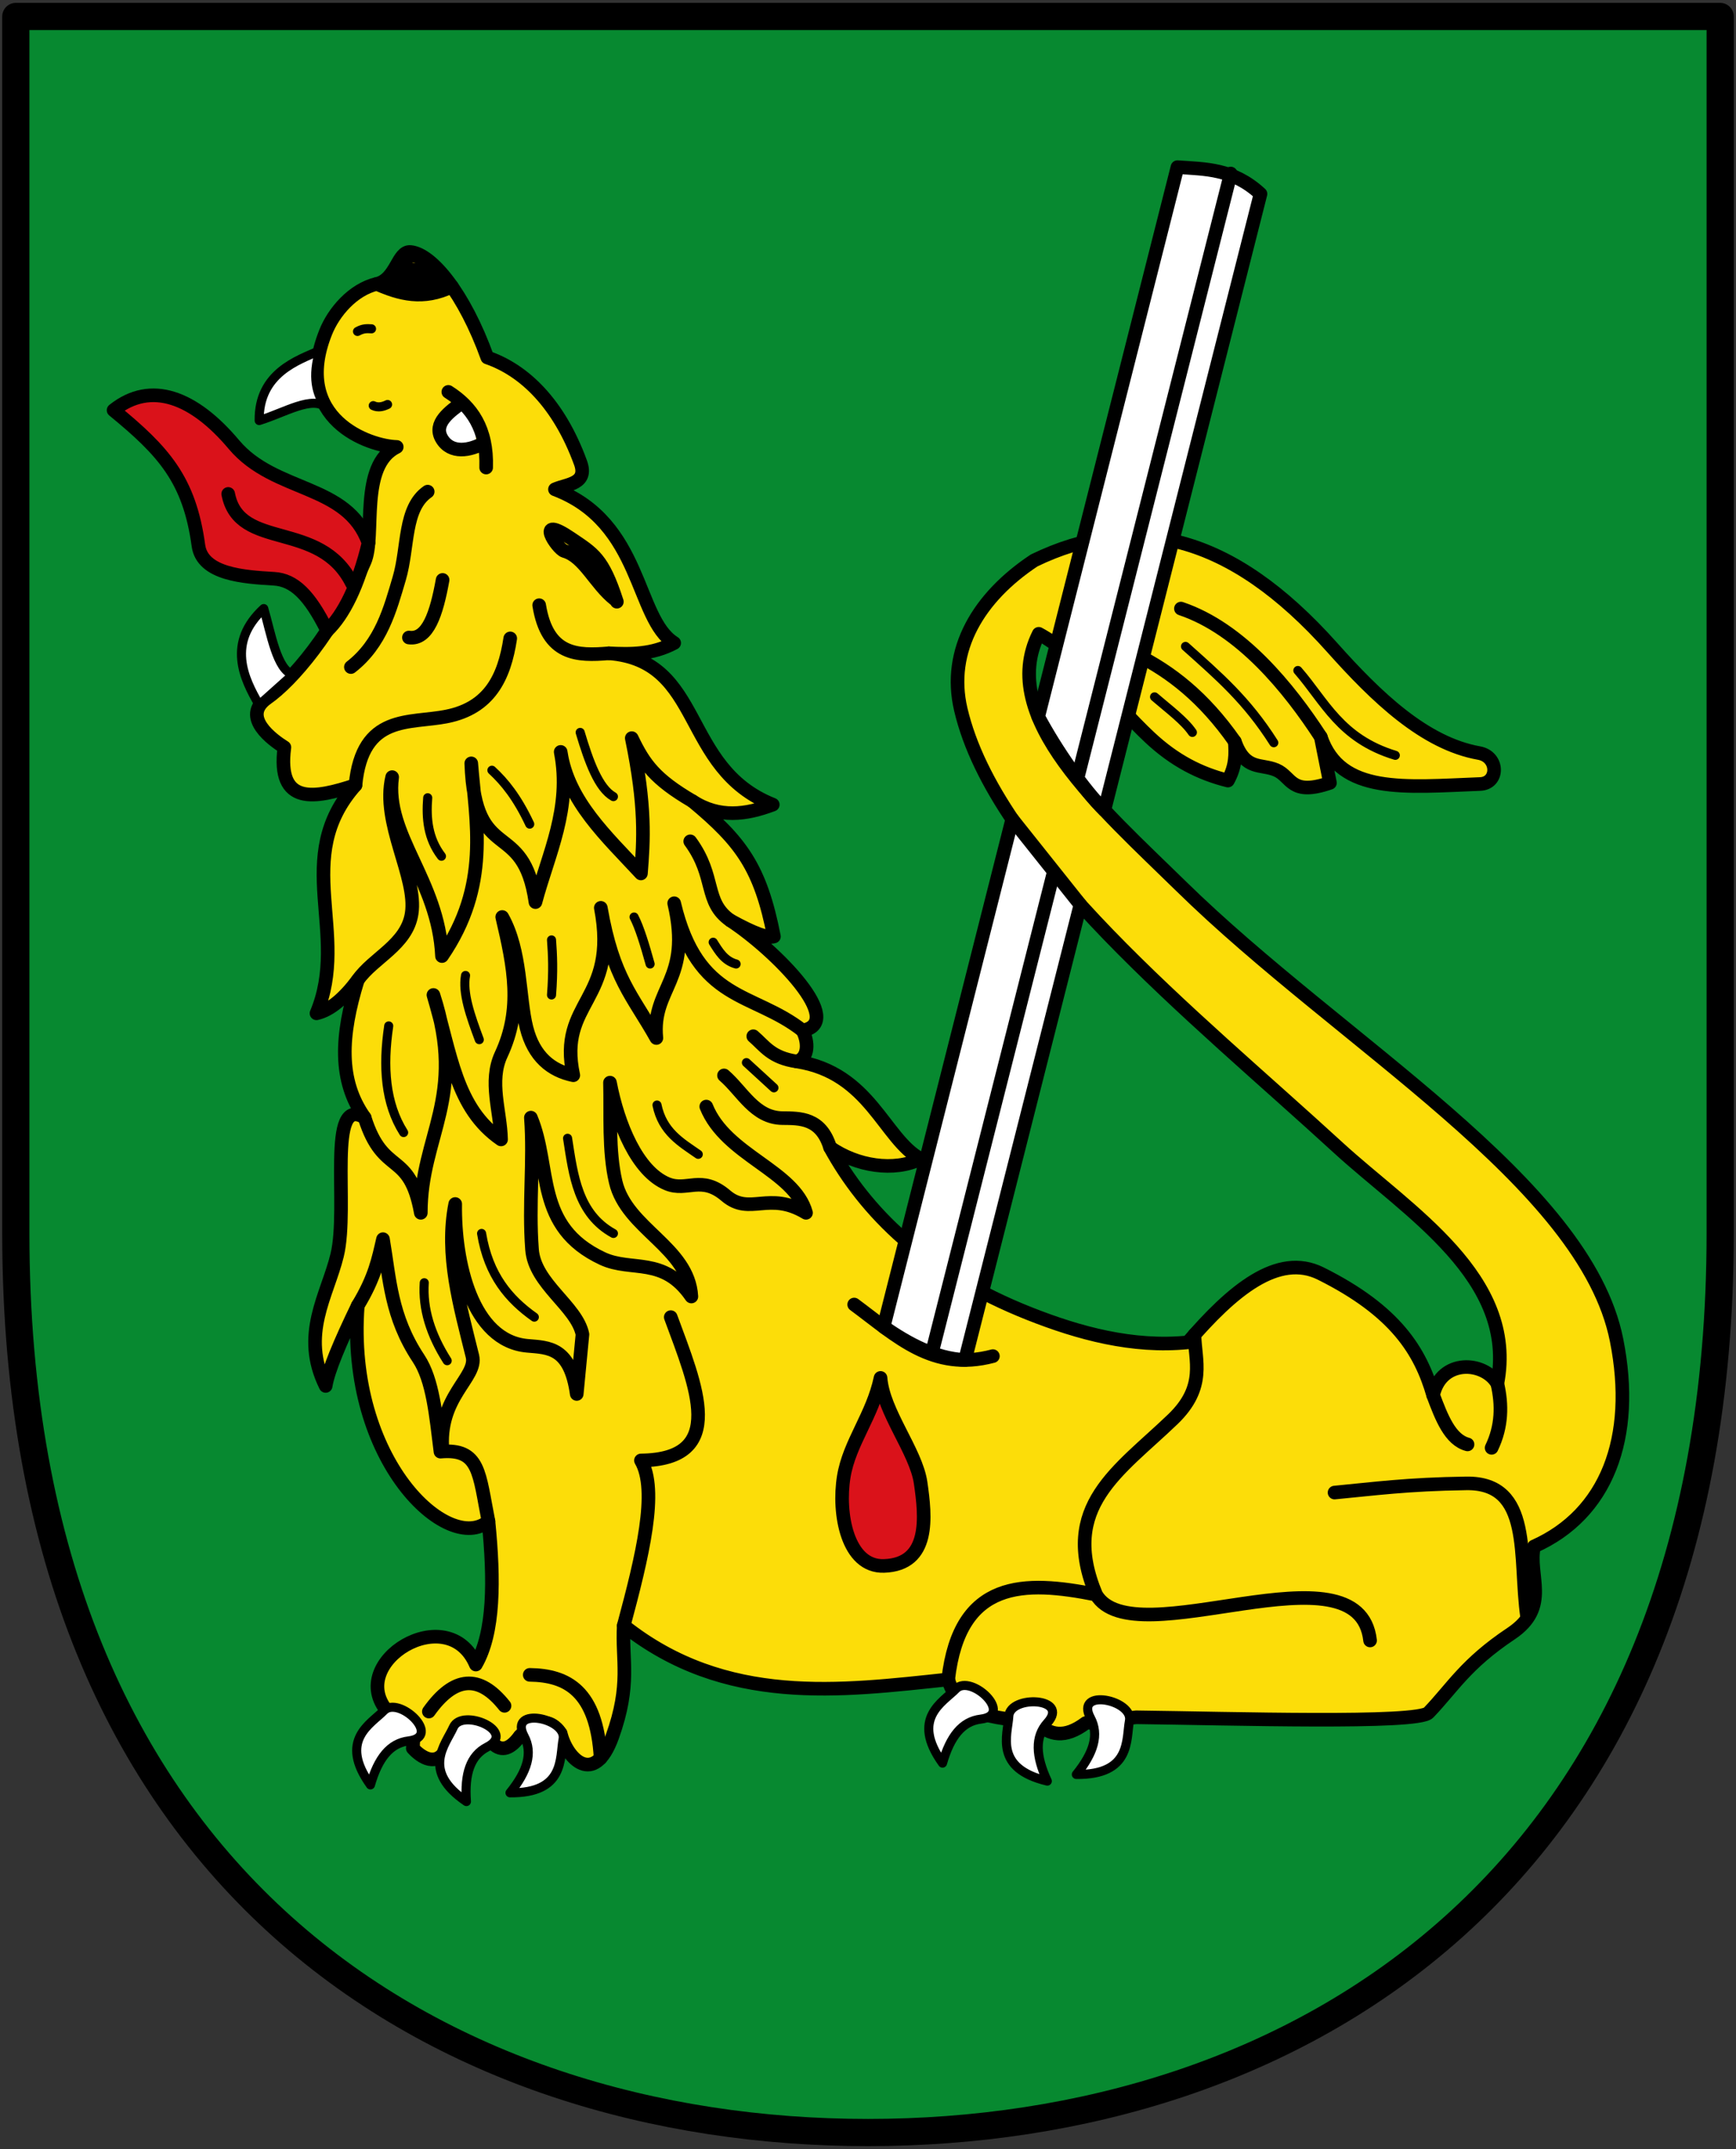 <svg xmlns="http://www.w3.org/2000/svg" version="1.0" width="383" height="474"><rect width="100%" height="100%" fill="#333333" stroke="none"/><path d="M379.51 3.633v268.405c0 143.724-94.51 198.33-188.01 198.33-93.5 0-188.01-54.606-188.01-198.33V3.633z" fill="#078930" fill-rule="evenodd" stroke="#000" stroke-width="6" stroke-linecap="round" stroke-linejoin="round"/><path d="M87.53 98.575c-5.959-.13-23.338-6.081-15.68-25.29 1.766-4.433 6-9.426 11.282-10.665 4.34-1.019 4.572-7.296 7.434-7.037 4.688.425 11.867 9.157 16.947 23.266 8.095 2.783 15.758 10.075 20.55 23.176 1.74 4.76-2.961 4.728-5.627 5.907 19.338 7.323 17.72 28.518 26.305 33.887-4.806 2.568-9.612 2.519-14.418 2.276 21.115 1.624 15.798 25.267 36.17 33.382-5.902 2.221-11.804 3.047-17.705-.759 10.78 8.974 14.977 14.606 17.958 29.841-1.266.435-4.3-.605-9.612-3.54 10.172 6.694 25.62 22.53 15.935 24.277 1.315 2.507 1.388 6.047-1.265 6.828 16.188 2.488 19.223 17.11 27.317 21.496-5.902 2.863-14.08 1.585-19.982-2.529 7.729 14.135 21.04 27.592 44.01 36.67 10.899 4.305 22.725 7.532 34.905 6.321 9.78-11.396 19.882-19.891 29.34-15.173 16.535 8.248 21.986 17.112 24.788 26.806 1.807-8.127 11.328-7.469 14.164-2.528 4.522-23.38-19.66-37.88-35.157-52.096-31.745-29.119-75.495-63.742-83.215-96.604-3.087-13.14 3.985-24.783 16.187-32.876 21.921-10.607 43.237-6.03 65.763 19.22 9.721 10.897 20.338 21.125 32.375 23.266 4.393.78 4.407 6.666.253 6.828-16.643.65-30.836 2.336-35.157-10.369l2.023 10.116c-8.707 2.995-8.378-1.338-11.834-2.825-3.405-1.465-6.823.213-9.16-6.28.172 2.641.292 5.299-1.517 8.599-6.16-1.544-11.767-4.378-17.26-9.529-7.954-7.46-15.67-18.117-24.474-22.841-9.29 18.545 13.913 38.523 31.364 55.636 35.379 34.695 89.17 65.265 96.114 100.145 4.302 21.604-2.238 38.414-18.21 45.52-1.435 6.384 3.804 13.305-5.06 19.22-10.075 6.722-12.873 11.881-18.21 17.45-2.42 2.524-43.324 1.264-64.499 1.01l-11.129 1.265c-4.725 3.542-7.952 2.588-10.665.095-7.67-1.574-17.065-.56-19.686-9.705-23.778 2.519-49.115 5.936-71.58-11.886-.456 7.635 1.663 12.878-2.53 24.53-3.993 11.097-10.038 4.833-11.382-.758-2.985-4.18-5.971-1.89-8.957.524-1.988 2.803-3.977 3.666-5.966 1.752-3.348-4.103-6.696-5.854-10.045.752-2.3 4.765-5.865 2.213-7.66.26.44-3.845-.633-6.933-5.565-8.093-9.366-10.866 13.375-24.722 19.476-10.368 4.056-7.019 4.091-18.56 2.782-31.612-8.794 7.492-31.408-13.287-28.834-47.543-3.906 8.064-6.544 14.353-7.082 17.702-5.619-11.328.365-19.948 2.53-28.83 2.615-10.733-2.394-35.585 6.07-30.346-5.829-8.214-5.295-18.09-1.518-30.347-3.035 4.052-6.07 6.652-9.105 7.334 7.445-17.774-5.7-34.208 8.6-50.325-8.929 2.936-17.375 4.646-15.683-8.346-2.43-1.517-9.754-6.69-3.794-10.874 5.404-3.793 14.597-14.328 21.5-30.094 2.473-5.648-1.326-21.16 7.082-25.29z" fill="#fcdd09" fill-rule="evenodd" stroke="#000" stroke-width="3" stroke-linecap="round" stroke-linejoin="round"/><path d="M25.057 90.482c8.262-6.578 17.73-2.913 26.557 7.587 9.056 10.77 25.041 8.516 29.689 21.69-2.239 9.419-5.542 15.938-9.118 19.333-3.906-7.884-7.333-11.175-11.718-11.435-6.66-.394-15.826-.963-16.693-7.334-1.98-14.526-7.666-20.79-18.717-29.84z" fill="#da121a" fill-rule="evenodd" stroke="#000" stroke-width="3" stroke-linecap="round" stroke-linejoin="round"/><path d="M70.549 77.323c-4.803 2.122-13.507 4.94-13.37 15.435 5.658-1.744 11.824-5.648 14.855-2.796-2.33-2.99-3.195-6.956-1.485-12.639zM58.19 134.232c1.62 5.588 2.894 13.496 6.449 14.568l-7.46 6.675c-3.443-5.872-7.155-13.728 1.012-21.243z" fill="#fff" fill-rule="evenodd" stroke="#000" stroke-width="2" stroke-linecap="round" stroke-linejoin="round"/><path d="M104.455 93.245c-1.75-4.483-7.43-6.312-6.265 2.23 4.003 7.733 8.458 3.388 6.265-2.23z" fill="#fff" fill-rule="evenodd"/><path d="M272.425 163.568c-6.872-9.818-14.209-15.451-21.753-19.22m40.723 18.208c-6.982-10.736-17.585-23.86-30.858-28.324m33.893 194.98c8.698-.818 15.96-1.84 29.087-2.024 14.693-.206 11.5 16.345 13.4 29.494m-6.57-51.495c1.09 4.72 1.01 9.44-1.265 14.161m-12.9-11.633c1.858 4.968 3.752 9.864 7.588 10.875m-21.5 43.244c-2.483-22.186-52.181 3.925-60.45-10.116m21.709-57.328c.09 5.655 2.688 11.474-4.763 18.636-11.995 11.53-25.083 19.223-16.946 38.692-15.823-3.158-30.105-3.391-32.628 18.714m-71.58-11.886c4.088-15.197 7.653-29.827 3.794-36.416 19.254-.211 12.188-16.351 6.576-31.611m-31.11 78.902c8.22.105 14.78 3.527 15.634 18.362m-37.893-10.27c5.565-7.81 11.129-8.29 16.694-1.264M78.93 287.99c3.78-6.205 4.554-10.292 5.565-14.668 1.499 8.767 1.7 17.039 7.84 26.3 3.178 4.794 3.83 12.509 4.842 20.564 8.721-.785 8.481 4.796 10.587 15.347m48.058-91.46c4.33 10.816 19.451 14.06 22.005 23.433-8.227-4.949-12.389.746-17.705-3.794-5.411-4.62-8.52-.79-12.913-2.597-6.66-2.74-10.878-13.165-12.634-22.321.182 7.05-.35 15.005 1.252 21.884 2.42 10.394 16.077 14.36 16.707 25.289-6.155-8.934-13.194-5.378-19.594-8.364-15.112-7.05-11.198-20.078-15.817-31.087.716 9.694-.52 18.903.253 29.082.578 7.617 9.849 12.476 11.129 18.714l-1.265 13.15c-1.46-10.343-6.17-10.21-10.876-10.62-12.27-1.07-16.122-18.462-15.935-31.278-2.224 11.185 1.064 22.48 3.794 33.553 1.177 4.772-7.756 8.925-6.576 21.013m85.491-67.039c-2.03-6.58-6.685-6.434-10.505-6.47-6.139-.06-8.86-5.943-12.9-9.419m16.07-3.078c-5.637-.812-7.1-3.412-9.611-5.563m10.876-1.265c-11.01-8.629-23.137-6.148-28.328-28.07 4 17.006-5.01 18.557-3.93 29.723-5.272-9.394-9.542-13.102-12.258-28.712 3.93 20.637-9.596 20.565-6.07 36.922-4.86-1.013-8.708-4.066-10.322-10.466-1.692-6.708-1.125-16.917-5.36-24.433 2.617 11.118 4.455 20.282-.235 30.36-2.76 5.93-.15 12.467-.018 18.7-10.002-6.892-11.035-18.748-14.923-31.863 7.377 22.606-2.806 31.038-2.782 48.049-2.522-13.971-8.263-7.855-12.394-20.99m80.685-43.497c-5.907-4.128-3.104-9.63-8.852-17.45m-73.35 30.6c3.455-4.959 10.802-7.734 11.888-14.644 1.28-8.144-6.73-19.994-4.3-30.118-1.694 12.858 10.203 22.61 10.993 39.47 10.702-15.614 7.486-29.598 6.459-42.504.787 22.627 11.47 11.846 14.164 30.6 2.872-10.705 7.983-20.662 5.564-33.13 1.62 10.912 10.143 18.638 17.706 26.807.58-7.28 1.123-14.641-2.024-29.841 2.762 5.757 5.102 9.044 13.406 13.909m-33.832-43.232c1.788 11.115 8.433 11.191 15.368 10.61m-21.753-3.288c-1.304 8.672-4.612 15.298-13.911 17.196-8.288 1.692-18.714-.678-20.235 15.174m15.935-64.74c-5.311 3.671-4.233 12.23-6.28 19.158-1.996 6.757-3.978 14.345-10.666 19.534m20.234-19.22c-1.34 7.451-3.25 13.292-7.427 12.706m45.873-7.901c-3.12-9.669-5.236-10.632-10.074-13.922-8.323-5.66-3.075 2.297-1.492 2.747 4.406 1.255 6.764 7.25 11.17 10.7m-45.7-75.54c-1.608 3.163-3.38 6.04-6.866 5.92 5.026 2.204 10.207 3.69 16.565.57-2.881-2.513-5.744-6.463-8.625-6.848m10.885 32.425c-2.682 1.983-6.481 4.61-4.5 7.976 2.025 3.443 6.261 2.695 9.392.885m-7.936-11.192c5.1 3.247 8.621 8.07 8.347 16.69m-56.91 5.817c2.436 12.682 20.22 5.522 27.302 19.72M188.45 287.737c9.495 7.021 17.374 14.882 30.605 11.38" fill="none" stroke="#000" stroke-width="3" stroke-linecap="round" stroke-linejoin="round"/><path d="M93.601 282.932c-.392 5.732 1.405 11.465 5.059 17.197m7.588-28.071c1.521 9.296 6.092 14.526 11.635 18.46m7.335-39.45c1.278 8.253 2.283 16.67 10.117 20.99m9.612-28.324c1.212 5.902 5.286 8.23 9.105 10.874m10.623-20.23 6.07 5.563m115.591-92.053c5.967 6.838 9.297 14.994 21.5 18.714m-46.287-24.024c7.33 6.566 13.49 11.81 19.475 21.243m-26.305-10.116c3.018 2.613 6.575 5.226 8.347 7.84M157.34 207.824c1.27 2.017 2.478 4.097 5.059 4.805m-22.511-10.369c1.18 2.251 2.36 6.112 3.541 10.369m-21.752-5.311c.248 3.302.417 6.842 0 12.139m-18.97-4.3c-.712 3.86 1.103 8.981 3.035 14.162m-19.982-3.034c-1.353 9.064-.745 17.147 3.288 23.518m5.312-73.844c-.367 4.575.052 8.993 3.035 12.898m11.13-18.967c2.782 2.568 5.564 5.966 8.346 11.886m11.13-20.231c1.938 6.492 4.063 12.331 7.334 14.161M81.966 72.527c-1.101-.062-1.852-.098-3.094.58m6.635 16.11c-1.053.514-2.107.748-3.161.254" fill="none" stroke="#000" stroke-width="2" stroke-linecap="round"/><path d="M194.268 303.922c.565 7.497 7.818 16.153 8.838 23.11 1.104 7.529 2.177 18.027-8.079 18.364-8.082.266-10.204-11.54-8.875-19.685 1.227-7.517 6.367-13.5 8.116-21.789z" fill="#da121a" fill-rule="evenodd" stroke="#000" stroke-width="3" stroke-linecap="round" stroke-linejoin="round"/><path d="m223.32 180.69-28.374 111.962c5.464 3.748 11.16 6.914 17.96 7.326l25.45-100.417zm36.45-143.822-30.717 121.204c3.843 7.255 10.279 16.47 14.597 20.599l34.442-135.902c-6.107-5.641-12.214-5.458-18.321-5.901z" fill="#fff" fill-rule="evenodd" stroke="#000" stroke-width="3" stroke-linecap="round" stroke-linejoin="round"/><path d="m232.366 192.784-26.753 105.562m65.911-260.072-33.59 132.536" fill="none" stroke="#000" stroke-width="3" stroke-linecap="round" stroke-linejoin="round"/><path d="M91.18 57.961c-2.642-.1-7.73 5.313.665 7.28 11.182-1.662 2.996-7.007-.664-7.28z" fill-rule="evenodd"/><path d="M84.703 377.31c-2.928 3-10.044 6.497-2.973 16.383 1.692-5.874 4.301-9.206 8.433-9.705 7.493-.906-2.162-10.057-5.46-6.679zm15.321 3.657c-1.71 3.827-7.175 9.57 2.879 16.4-.445-6.097.85-10.125 4.555-12.023 6.717-3.44-5.508-8.688-7.434-4.377zm24.211 2.639c-.778 4.118.437 11.953-11.718 11.832 3.842-4.756 5.076-8.804 3.115-12.474-3.556-6.657 9.48-3.997 8.603.642zm86.681-11.101c-2.928 3-10.043 6.497-2.973 16.383 1.693-5.874 4.302-9.206 8.434-9.705 7.493-.906-2.163-10.057-5.46-6.678zm11.651 6.025c-.245 4.184-3.327 11.489 8.493 14.324-2.572-5.547-2.785-9.773.009-12.857 5.066-5.594-8.225-6.18-8.502-1.467zm26.617 1.03c-.778 4.118.436 11.952-11.718 11.831 3.842-4.755 5.075-8.803 3.114-12.474-3.555-6.656 9.48-3.996 8.604.642z" fill="#fff" fill-rule="evenodd" stroke="#000" stroke-width="2" stroke-linecap="round" stroke-linejoin="round"/></svg>